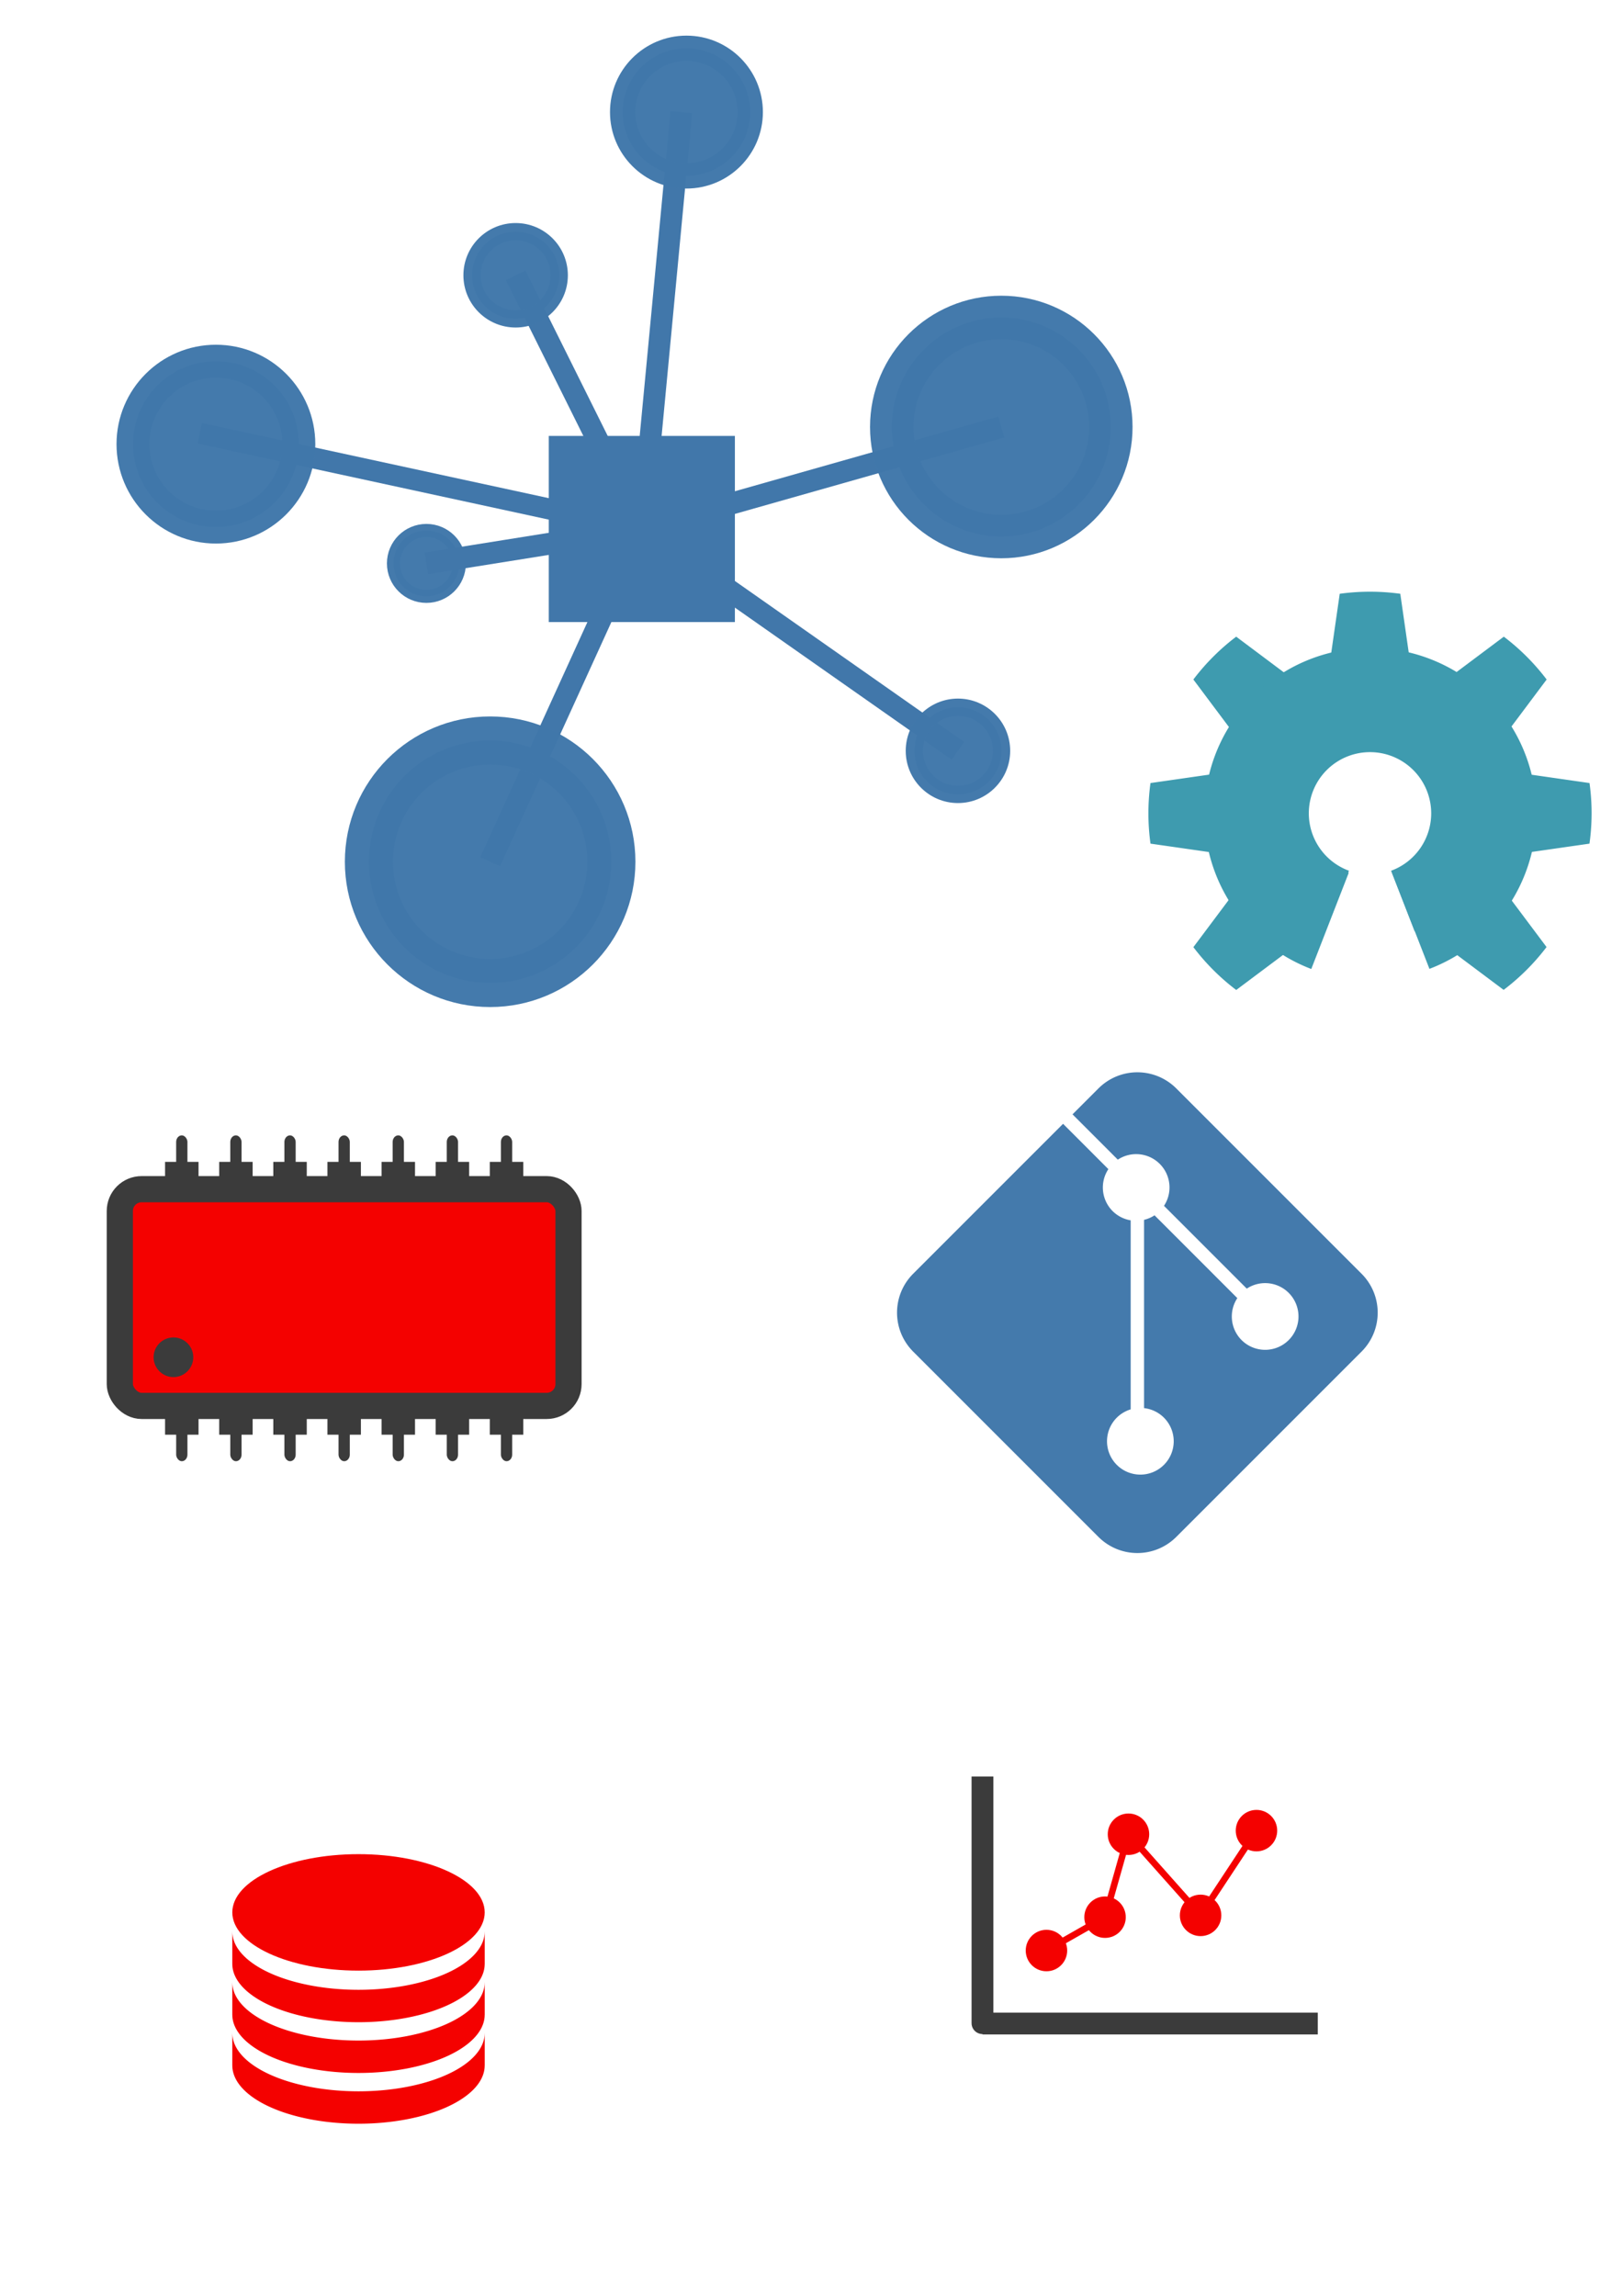<?xml version="1.0" encoding="UTF-8" standalone="no"?>
<!-- Created with Inkscape (http://www.inkscape.org/) -->

<svg
   xmlns:dc="http://purl.org/dc/elements/1.1/"
   xmlns:cc="http://creativecommons.org/ns#"
   xmlns:rdf="http://www.w3.org/1999/02/22-rdf-syntax-ns#"
   xmlns:svg="http://www.w3.org/2000/svg"
   xmlns="http://www.w3.org/2000/svg"
   xmlns:sodipodi="http://sodipodi.sourceforge.net/DTD/sodipodi-0.dtd"
   xmlns:inkscape="http://www.inkscape.org/namespaces/inkscape"
   width="210mm"
   height="297mm"
   viewBox="0 0 744.094 1052.362"
   id="svg4954"
   version="1.1"
   inkscape:version="0.91 r13725"
   inkscape:export-filename="/home/arcticsnow/github/Hive/img/logos/iot_logo.png"
   inkscape:export-xdpi="100"
   inkscape:export-ydpi="100"
   sodipodi:docname="logos.svg">
  <defs
     id="defs4956">
    <inkscape:perspective
       sodipodi:type="inkscape:persp3d"
       inkscape:vp_x="0 : 526.1811 : 1"
       inkscape:vp_y="0 : 1000 : 0"
       inkscape:vp_z="744.09449 : 526.1811 : 1"
       inkscape:persp3d-origin="372.04724 : 350.7874 : 1"
       id="perspective5572" />
    <clipPath
       clipPathUnits="userSpaceOnUse"
       id="clipPath4315">
      <path
         sodipodi:type="star"
         style="opacity:1;fill:#ffffff;fill-opacity:0;fill-rule:evenodd;stroke:#000000;stroke-width:3.433;stroke-miterlimit:4;stroke-dasharray:none;stroke-dashoffset:0;stroke-opacity:1"
         id="path4317"
         sodipodi:sides="8"
         sodipodi:cx="347.59479"
         sodipodi:cy="507.16785"
         sodipodi:r1="581.89044"
         sodipodi:r2="162.23279"
         sodipodi:arg1="1.5707963"
         sodipodi:arg2="1.9634954"
         inkscape:flatsided="false"
         inkscape:rounded="0"
         inkscape:randomized="0"
         d="M 347.595,1089.058 285.511,657.051 -63.864,918.627 197.711,569.252 -234.296,507.168 197.711,445.084 -63.864,95.709 285.511,357.284 347.595,-74.723 409.679,357.284 759.053,95.709 497.478,445.084 929.485,507.168 497.478,569.252 759.053,918.627 409.679,657.051 Z" />
    </clipPath>
  </defs>
  <sodipodi:namedview
     id="base"
     pagecolor="#ffffff"
     bordercolor="#666666"
     borderopacity="1.0"
     inkscape:pageopacity="0.0"
     inkscape:pageshadow="2"
     inkscape:zoom="0.52285909"
     inkscape:cx="420.83871"
     inkscape:cy="354.45669"
     inkscape:document-units="px"
     inkscape:current-layer="layer1"
     showgrid="false"
     inkscape:snap-object-midpoints="true"
     inkscape:window-width="1920"
     inkscape:window-height="1053"
     inkscape:window-x="1366"
     inkscape:window-y="0"
     inkscape:window-maximized="1" />
  <g
     inkscape:label="Layer 1"
     inkscape:groupmode="layer"
     id="layer1">
    <path
       style="opacity:0.98;fill:#4177aa;fill-opacity:1;fill-rule:evenodd;stroke:none;stroke-width:10;stroke-miterlimit:4;stroke-dasharray:none;stroke-dashoffset:0;stroke-opacity:1"
       d="m 521.447,491.52 c -6.465,0 -12.927,2.476 -17.881,7.43 l -11.85,11.848 20.764,20.764 a 15.29,15.29 0 0 1 19.232,1.947 15.29,15.29 0 0 1 1.938,19.223 l 37.955,37.955 a 15.29,15.29 0 0 1 19.232,1.949 15.29,15.29 0 0 1 0,21.623 15.29,15.29 0 0 1 -21.623,0 15.29,15.29 0 0 1 -1.938,-19.223 L 529.322,557.08 a 15.29,15.29 0 0 1 -4.807,2.074 l 0,86.305 a 15.29,15.29 0 0 1 9.117,4.381 15.29,15.29 0 0 1 0,21.623 15.29,15.29 0 0 1 -21.623,0 15.29,15.29 0 0 1 0,-21.623 15.29,15.29 0 0 1 6.371,-3.812 l 0,-86.648 a 15.29,15.29 0 0 1 -8.291,-4.248 15.29,15.29 0 0 1 -1.938,-19.221 l -20.773,-20.773 -68.684,68.684 c -9.907,9.907 -9.907,25.859 0,35.766 l 84.871,84.869 c 9.907,9.907 25.857,9.907 35.764,0 l 84.871,-84.869 c 9.907,-9.907 9.907,-25.859 0,-35.766 l -84.871,-84.871 c -4.953,-4.953 -11.418,-7.43 -17.883,-7.43 z"
       id="rect5643-6"
       inkscape:export-xdpi="100"
       inkscape:export-ydpi="100"
       inkscape:connector-curvature="0" />
    <circle
       style="opacity:0.98;fill:#4177aa;fill-opacity:1;fill-rule:evenodd;stroke:#4177aa;stroke-width:5.998;stroke-miterlimit:4;stroke-dasharray:none;stroke-dashoffset:0;stroke-opacity:1"
       id="path4962-2-2"
       cx="195.495"
       cy="258.258"
       r="15.102"
       inkscape:export-xdpi="100"
       inkscape:export-ydpi="100" />
    <path
       style="fill:none;fill-rule:evenodd;stroke:#4177aa;stroke-width:10;stroke-linecap:butt;stroke-linejoin:miter;stroke-miterlimit:4;stroke-dasharray:none;stroke-opacity:1"
       d="M 312.376,51.379 C 294.259,242.479 294.259,242.479 294.259,242.479"
       id="path5629"
       inkscape:connector-curvature="0"
       inkscape:export-xdpi="100"
       inkscape:export-ydpi="100" />
    <path
       style="fill:none;fill-rule:evenodd;stroke:#4177aa;stroke-width:10;stroke-linecap:butt;stroke-linejoin:miter;stroke-miterlimit:4;stroke-dasharray:none;stroke-opacity:1"
       d="m 236.403,126.183 c 57.856,116.297 57.856,116.297 57.856,116.297"
       id="path5631"
       inkscape:connector-curvature="0"
       inkscape:export-xdpi="100"
       inkscape:export-ydpi="100" />
    <path
       style="fill:none;fill-rule:evenodd;stroke:#4177aa;stroke-width:9.621;stroke-linecap:butt;stroke-linejoin:miter;stroke-miterlimit:4;stroke-dasharray:none;stroke-opacity:1"
       d="M 91.581,198.605 C 294.229,242.505 294.229,242.505 294.229,242.505"
       id="path5633"
       inkscape:connector-curvature="0"
       inkscape:export-xdpi="100"
       inkscape:export-ydpi="100" />
    <path
       style="fill:none;fill-rule:evenodd;stroke:#4177aa;stroke-width:10;stroke-linecap:butt;stroke-linejoin:miter;stroke-miterlimit:4;stroke-dasharray:none;stroke-opacity:1"
       d="m 195.495,258.258 c 98.764,-15.779 98.764,-15.779 98.764,-15.779"
       id="path5635"
       inkscape:connector-curvature="0"
       inkscape:export-xdpi="100"
       inkscape:export-ydpi="100" />
    <path
       style="fill:none;fill-rule:evenodd;stroke:#4177aa;stroke-width:10;stroke-linecap:butt;stroke-linejoin:miter;stroke-miterlimit:4;stroke-dasharray:none;stroke-opacity:1"
       d="M 224.715,395.009 C 294.259,242.479 294.259,242.479 294.259,242.479"
       id="path5637"
       inkscape:connector-curvature="0"
       inkscape:export-xdpi="100"
       inkscape:export-ydpi="100" />
    <path
       style="fill:none;fill-rule:evenodd;stroke:#4177aa;stroke-width:10;stroke-linecap:butt;stroke-linejoin:miter;stroke-miterlimit:4;stroke-dasharray:none;stroke-opacity:1"
       d="M 439.192,344.166 C 294.259,242.479 294.259,242.479 294.259,242.479"
       id="path5639"
       inkscape:connector-curvature="0"
       inkscape:export-xdpi="100"
       inkscape:export-ydpi="100" />
    <path
       style="fill:none;fill-rule:evenodd;stroke:#4177aa;stroke-width:10;stroke-linecap:butt;stroke-linejoin:miter;stroke-miterlimit:4;stroke-dasharray:none;stroke-opacity:1"
       d="m 459.061,195.727 c -164.802,46.752 -164.802,46.752 -164.802,46.752"
       id="path5641"
       inkscape:connector-curvature="0"
       inkscape:export-xdpi="100"
       inkscape:export-ydpi="100" />
    <rect
       style="opacity:1;fill:#4177aa;fill-opacity:1;fill-rule:evenodd;stroke:none;stroke-width:15.1;stroke-miterlimit:4;stroke-dasharray:none;stroke-dashoffset:0;stroke-opacity:1"
       id="rect5588"
       width="85.323"
       height="85.323"
       x="251.598"
       y="199.818"
       inkscape:export-xdpi="100"
       inkscape:export-ydpi="100" />
    <circle
       style="opacity:0.98;fill:#4177aa;fill-opacity:1;fill-rule:evenodd;stroke:#4177aa;stroke-width:11.614;stroke-miterlimit:4;stroke-dasharray:none;stroke-dashoffset:0;stroke-opacity:1"
       id="path4962-5"
       cx="314.713"
       cy="51.379"
       r="29.241"
       inkscape:export-xdpi="100"
       inkscape:export-ydpi="100" />
    <circle
       style="opacity:0.98;fill:#4177aa;fill-opacity:1;fill-rule:evenodd;stroke:#4177aa;stroke-width:7.935;stroke-miterlimit:4;stroke-dasharray:none;stroke-dashoffset:0;stroke-opacity:1"
       id="path4962-2-7"
       cx="236.403"
       cy="126.183"
       r="19.977"
       inkscape:export-xdpi="100"
       inkscape:export-ydpi="100" />
    <circle
       style="opacity:0.98;fill:#4177aa;fill-opacity:1;fill-rule:evenodd;stroke:#4177aa;stroke-width:15.1;stroke-miterlimit:4;stroke-dasharray:none;stroke-dashoffset:0;stroke-opacity:1"
       id="path4962"
       cx="98.989"
       cy="203.589"
       r="38.018"
       inkscape:export-xdpi="100"
       inkscape:export-ydpi="100" />
    <circle
       style="opacity:0.98;fill:#4177aa;fill-opacity:1;fill-rule:evenodd;stroke:#4177aa;stroke-width:22.072;stroke-miterlimit:4;stroke-dasharray:none;stroke-dashoffset:0;stroke-opacity:1"
       id="path4962-6"
       cx="224.715"
       cy="395.009"
       r="55.57"
       inkscape:export-xdpi="100"
       inkscape:export-ydpi="100" />
    <circle
       style="opacity:0.98;fill:#4177aa;fill-opacity:1;fill-rule:evenodd;stroke:#4177aa;stroke-width:7.935;stroke-miterlimit:4;stroke-dasharray:none;stroke-dashoffset:0;stroke-opacity:1"
       id="path4962-2"
       cx="439.192"
       cy="344.166"
       r="19.977"
       inkscape:export-xdpi="100"
       inkscape:export-ydpi="100" />
    <circle
       style="opacity:0.98;fill:#4177aa;fill-opacity:1;fill-rule:evenodd;stroke:#4177aa;stroke-width:19.941;stroke-miterlimit:4;stroke-dasharray:none;stroke-dashoffset:0;stroke-opacity:1"
       id="path4962-9"
       cx="459.061"
       cy="195.727"
       r="50.207"
       inkscape:export-xdpi="100"
       inkscape:export-ydpi="100" />
    <rect
       style="opacity:1;fill:#f40100;fill-opacity:1;fill-rule:evenodd;stroke:#3b3b3b;stroke-width:12;stroke-linejoin:round;stroke-miterlimit:4;stroke-dasharray:none;stroke-dashoffset:0;stroke-opacity:1"
       id="rect5769"
       width="205.71"
       height="99.349"
       x="54.934"
       y="545.099"
       ry="10"
       rx="10"
       inkscape:export-xdpi="100"
       inkscape:export-ydpi="100" />
    <g
       id="g5865"
       transform="translate(-19.356,-98.18)"
       inkscape:export-xdpi="100"
       inkscape:export-ydpi="100">
      <g
         transform="translate(-11.195,1.181)"
         id="g5790">
        <rect
           style="opacity:1;fill:#3b3b3b;fill-opacity:1;fill-rule:evenodd;stroke:none;stroke-width:12;stroke-linejoin:round;stroke-miterlimit:4;stroke-dasharray:none;stroke-dashoffset:0;stroke-opacity:1"
           id="rect5771"
           width="15.336"
           height="7.668"
           x="106.231"
           y="629.585" />
        <rect
           style="opacity:1;fill:#3b3b3b;fill-opacity:1;fill-rule:evenodd;stroke:none;stroke-width:12;stroke-linejoin:round;stroke-miterlimit:4;stroke-dasharray:none;stroke-dashoffset:0;stroke-opacity:1"
           id="rect5788"
           width="5.165"
           height="16.116"
           x="111.316"
           y="617.431"
           ry="3"
           rx="3000" />
      </g>
      <g
         transform="translate(13.618,1.181)"
         id="g5790-6">
        <rect
           style="opacity:1;fill:#3b3b3b;fill-opacity:1;fill-rule:evenodd;stroke:none;stroke-width:12;stroke-linejoin:round;stroke-miterlimit:4;stroke-dasharray:none;stroke-dashoffset:0;stroke-opacity:1"
           id="rect5771-1"
           width="15.336"
           height="7.668"
           x="106.231"
           y="629.585" />
        <rect
           style="opacity:1;fill:#3b3b3b;fill-opacity:1;fill-rule:evenodd;stroke:none;stroke-width:12;stroke-linejoin:round;stroke-miterlimit:4;stroke-dasharray:none;stroke-dashoffset:0;stroke-opacity:1"
           id="rect5788-8"
           width="5.165"
           height="16.116"
           x="111.316"
           y="617.431"
           ry="3"
           rx="3000" />
      </g>
      <g
         transform="translate(38.432,1.181)"
         id="g5790-7">
        <rect
           style="opacity:1;fill:#3b3b3b;fill-opacity:1;fill-rule:evenodd;stroke:none;stroke-width:12;stroke-linejoin:round;stroke-miterlimit:4;stroke-dasharray:none;stroke-dashoffset:0;stroke-opacity:1"
           id="rect5771-9"
           width="15.336"
           height="7.668"
           x="106.231"
           y="629.585" />
        <rect
           style="opacity:1;fill:#3b3b3b;fill-opacity:1;fill-rule:evenodd;stroke:none;stroke-width:12;stroke-linejoin:round;stroke-miterlimit:4;stroke-dasharray:none;stroke-dashoffset:0;stroke-opacity:1"
           id="rect5788-2"
           width="5.165"
           height="16.116"
           x="111.316"
           y="617.431"
           ry="3"
           rx="3000" />
      </g>
      <g
         transform="translate(63.246,1.181)"
         id="g5790-0">
        <rect
           style="opacity:1;fill:#3b3b3b;fill-opacity:1;fill-rule:evenodd;stroke:none;stroke-width:12;stroke-linejoin:round;stroke-miterlimit:4;stroke-dasharray:none;stroke-dashoffset:0;stroke-opacity:1"
           id="rect5771-2"
           width="15.336"
           height="7.668"
           x="106.231"
           y="629.585" />
        <rect
           style="opacity:1;fill:#3b3b3b;fill-opacity:1;fill-rule:evenodd;stroke:none;stroke-width:12;stroke-linejoin:round;stroke-miterlimit:4;stroke-dasharray:none;stroke-dashoffset:0;stroke-opacity:1"
           id="rect5788-3"
           width="5.165"
           height="16.116"
           x="111.316"
           y="617.431"
           ry="3"
           rx="3000" />
      </g>
      <g
         transform="translate(88.06,1.181)"
         id="g5790-75">
        <rect
           style="opacity:1;fill:#3b3b3b;fill-opacity:1;fill-rule:evenodd;stroke:none;stroke-width:12;stroke-linejoin:round;stroke-miterlimit:4;stroke-dasharray:none;stroke-dashoffset:0;stroke-opacity:1"
           id="rect5771-92"
           width="15.336"
           height="7.668"
           x="106.231"
           y="629.585" />
        <rect
           style="opacity:1;fill:#3b3b3b;fill-opacity:1;fill-rule:evenodd;stroke:none;stroke-width:12;stroke-linejoin:round;stroke-miterlimit:4;stroke-dasharray:none;stroke-dashoffset:0;stroke-opacity:1"
           id="rect5788-28"
           width="5.165"
           height="16.116"
           x="111.316"
           y="617.431"
           ry="3"
           rx="3000" />
      </g>
      <g
         transform="translate(112.873,1.181)"
         id="g5790-9">
        <rect
           style="opacity:1;fill:#3b3b3b;fill-opacity:1;fill-rule:evenodd;stroke:none;stroke-width:12;stroke-linejoin:round;stroke-miterlimit:4;stroke-dasharray:none;stroke-dashoffset:0;stroke-opacity:1"
           id="rect5771-7"
           width="15.336"
           height="7.668"
           x="106.231"
           y="629.585" />
        <rect
           style="opacity:1;fill:#3b3b3b;fill-opacity:1;fill-rule:evenodd;stroke:none;stroke-width:12;stroke-linejoin:round;stroke-miterlimit:4;stroke-dasharray:none;stroke-dashoffset:0;stroke-opacity:1"
           id="rect5788-36"
           width="5.165"
           height="16.116"
           x="111.316"
           y="617.431"
           ry="3"
           rx="3000" />
      </g>
      <g
         transform="translate(137.687,1.181)"
         id="g5790-1">
        <rect
           style="opacity:1;fill:#3b3b3b;fill-opacity:1;fill-rule:evenodd;stroke:none;stroke-width:12;stroke-linejoin:round;stroke-miterlimit:4;stroke-dasharray:none;stroke-dashoffset:0;stroke-opacity:1"
           id="rect5771-29"
           width="15.336"
           height="7.668"
           x="106.231"
           y="629.585" />
        <rect
           style="opacity:1;fill:#3b3b3b;fill-opacity:1;fill-rule:evenodd;stroke:none;stroke-width:12;stroke-linejoin:round;stroke-miterlimit:4;stroke-dasharray:none;stroke-dashoffset:0;stroke-opacity:1"
           id="rect5788-31"
           width="5.165"
           height="16.116"
           x="111.316"
           y="617.431"
           ry="3"
           rx="3000" />
      </g>
    </g>
    <g
       id="g5865-9"
       transform="matrix(-1,0,0,-1,334.934,1288.411)"
       inkscape:export-xdpi="100"
       inkscape:export-ydpi="100">
      <g
         transform="translate(-11.195,1.181)"
         id="g5790-4">
        <rect
           style="opacity:1;fill:#3b3b3b;fill-opacity:1;fill-rule:evenodd;stroke:none;stroke-width:12;stroke-linejoin:round;stroke-miterlimit:4;stroke-dasharray:none;stroke-dashoffset:0;stroke-opacity:1"
           id="rect5771-78"
           width="15.336"
           height="7.668"
           x="106.231"
           y="629.585" />
        <rect
           style="opacity:1;fill:#3b3b3b;fill-opacity:1;fill-rule:evenodd;stroke:none;stroke-width:12;stroke-linejoin:round;stroke-miterlimit:4;stroke-dasharray:none;stroke-dashoffset:0;stroke-opacity:1"
           id="rect5788-4"
           width="5.165"
           height="16.116"
           x="111.316"
           y="617.431"
           ry="3"
           rx="3000" />
      </g>
      <g
         transform="translate(13.618,1.181)"
         id="g5790-6-5">
        <rect
           style="opacity:1;fill:#3b3b3b;fill-opacity:1;fill-rule:evenodd;stroke:none;stroke-width:12;stroke-linejoin:round;stroke-miterlimit:4;stroke-dasharray:none;stroke-dashoffset:0;stroke-opacity:1"
           id="rect5771-1-0"
           width="15.336"
           height="7.668"
           x="106.231"
           y="629.585" />
        <rect
           style="opacity:1;fill:#3b3b3b;fill-opacity:1;fill-rule:evenodd;stroke:none;stroke-width:12;stroke-linejoin:round;stroke-miterlimit:4;stroke-dasharray:none;stroke-dashoffset:0;stroke-opacity:1"
           id="rect5788-8-3"
           width="5.165"
           height="16.116"
           x="111.316"
           y="617.431"
           ry="3"
           rx="3000" />
      </g>
      <g
         transform="translate(38.432,1.181)"
         id="g5790-7-6">
        <rect
           style="opacity:1;fill:#3b3b3b;fill-opacity:1;fill-rule:evenodd;stroke:none;stroke-width:12;stroke-linejoin:round;stroke-miterlimit:4;stroke-dasharray:none;stroke-dashoffset:0;stroke-opacity:1"
           id="rect5771-9-1"
           width="15.336"
           height="7.668"
           x="106.231"
           y="629.585" />
        <rect
           style="opacity:1;fill:#3b3b3b;fill-opacity:1;fill-rule:evenodd;stroke:none;stroke-width:12;stroke-linejoin:round;stroke-miterlimit:4;stroke-dasharray:none;stroke-dashoffset:0;stroke-opacity:1"
           id="rect5788-2-0"
           width="5.165"
           height="16.116"
           x="111.316"
           y="617.431"
           ry="3"
           rx="3000" />
      </g>
      <g
         transform="translate(63.246,1.181)"
         id="g5790-0-6">
        <rect
           style="opacity:1;fill:#3b3b3b;fill-opacity:1;fill-rule:evenodd;stroke:none;stroke-width:12;stroke-linejoin:round;stroke-miterlimit:4;stroke-dasharray:none;stroke-dashoffset:0;stroke-opacity:1"
           id="rect5771-2-3"
           width="15.336"
           height="7.668"
           x="106.231"
           y="629.585" />
        <rect
           style="opacity:1;fill:#3b3b3b;fill-opacity:1;fill-rule:evenodd;stroke:none;stroke-width:12;stroke-linejoin:round;stroke-miterlimit:4;stroke-dasharray:none;stroke-dashoffset:0;stroke-opacity:1"
           id="rect5788-3-2"
           width="5.165"
           height="16.116"
           x="111.316"
           y="617.431"
           ry="3"
           rx="3000" />
      </g>
      <g
         transform="translate(88.06,1.181)"
         id="g5790-75-0">
        <rect
           style="opacity:1;fill:#3b3b3b;fill-opacity:1;fill-rule:evenodd;stroke:none;stroke-width:12;stroke-linejoin:round;stroke-miterlimit:4;stroke-dasharray:none;stroke-dashoffset:0;stroke-opacity:1"
           id="rect5771-92-6"
           width="15.336"
           height="7.668"
           x="106.231"
           y="629.585" />
        <rect
           style="opacity:1;fill:#3b3b3b;fill-opacity:1;fill-rule:evenodd;stroke:none;stroke-width:12;stroke-linejoin:round;stroke-miterlimit:4;stroke-dasharray:none;stroke-dashoffset:0;stroke-opacity:1"
           id="rect5788-28-1"
           width="5.165"
           height="16.116"
           x="111.316"
           y="617.431"
           ry="3"
           rx="3000" />
      </g>
      <g
         transform="translate(112.873,1.181)"
         id="g5790-9-5">
        <rect
           style="opacity:1;fill:#3b3b3b;fill-opacity:1;fill-rule:evenodd;stroke:none;stroke-width:12;stroke-linejoin:round;stroke-miterlimit:4;stroke-dasharray:none;stroke-dashoffset:0;stroke-opacity:1"
           id="rect5771-7-5"
           width="15.336"
           height="7.668"
           x="106.231"
           y="629.585" />
        <rect
           style="opacity:1;fill:#3b3b3b;fill-opacity:1;fill-rule:evenodd;stroke:none;stroke-width:12;stroke-linejoin:round;stroke-miterlimit:4;stroke-dasharray:none;stroke-dashoffset:0;stroke-opacity:1"
           id="rect5788-36-4"
           width="5.165"
           height="16.116"
           x="111.316"
           y="617.431"
           ry="3"
           rx="3000" />
      </g>
      <g
         transform="translate(137.687,1.181)"
         id="g5790-1-7">
        <rect
           style="opacity:1;fill:#3b3b3b;fill-opacity:1;fill-rule:evenodd;stroke:none;stroke-width:12;stroke-linejoin:round;stroke-miterlimit:4;stroke-dasharray:none;stroke-dashoffset:0;stroke-opacity:1"
           id="rect5771-29-6"
           width="15.336"
           height="7.668"
           x="106.231"
           y="629.585" />
        <rect
           style="opacity:1;fill:#3b3b3b;fill-opacity:1;fill-rule:evenodd;stroke:none;stroke-width:12;stroke-linejoin:round;stroke-miterlimit:4;stroke-dasharray:none;stroke-dashoffset:0;stroke-opacity:1"
           id="rect5788-31-5"
           width="5.165"
           height="16.116"
           x="111.316"
           y="617.431"
           ry="3"
           rx="3000" />
      </g>
    </g>
    <circle
       style="opacity:1;fill:#3b3b3b;fill-opacity:1;fill-rule:evenodd;stroke:none;stroke-width:12;stroke-linejoin:round;stroke-miterlimit:4;stroke-dasharray:none;stroke-dashoffset:0;stroke-opacity:1"
       id="path5966"
       cx="79.514"
       cy="622.147"
       r="9.091"
       inkscape:export-xdpi="100"
       inkscape:export-ydpi="100" />
    <ellipse
       style="opacity:1;fill:#f40100;fill-opacity:1;fill-rule:evenodd;stroke:none;stroke-width:12;stroke-linejoin:round;stroke-miterlimit:4;stroke-dasharray:none;stroke-dashoffset:0;stroke-opacity:1"
       id="path5968"
       cx="164.364"
       cy="876.607"
       rx="57.856"
       ry="26.695"
       inkscape:export-xdpi="199.86095"
       inkscape:export-ydpi="199.86095" />
    <path
       style="opacity:1;fill:#f40100;fill-opacity:1;fill-rule:evenodd;stroke:none;stroke-width:12;stroke-linejoin:round;stroke-miterlimit:4;stroke-dasharray:none;stroke-dashoffset:0;stroke-opacity:1"
       d="m 106.499,885.458 0,14.855 0.014,0 a 57.856,26.695 0 0 0 57.852,26.636 57.856,26.695 0 0 0 57.85,-26.636 l 0.016,0 0,-14.855 -0.016,0 a 57.856,26.695 0 0 1 -57.85,26.636 57.856,26.695 0 0 1 -57.852,-26.636 l -0.014,0 z"
       id="rect5985"
       inkscape:connector-curvature="0"
       inkscape:export-xdpi="199.86095"
       inkscape:export-ydpi="199.86095" />
    <path
       style="opacity:1;fill:#f40100;fill-opacity:1;fill-rule:evenodd;stroke:none;stroke-width:12;stroke-linejoin:round;stroke-miterlimit:4;stroke-dasharray:none;stroke-dashoffset:0;stroke-opacity:1"
       d="m 106.499,908.723 0,14.855 0.014,0 a 57.856,26.695 0 0 0 57.852,26.636 57.856,26.695 0 0 0 57.85,-26.636 l 0.016,0 0,-14.855 -0.016,0 a 57.856,26.695 0 0 1 -57.85,26.636 57.856,26.695 0 0 1 -57.852,-26.636 l -0.014,0 z"
       id="rect5985-4"
       inkscape:connector-curvature="0"
       inkscape:export-xdpi="199.86095"
       inkscape:export-ydpi="199.86095" />
    <path
       style="opacity:1;fill:#f40100;fill-opacity:1;fill-rule:evenodd;stroke:none;stroke-width:12;stroke-linejoin:round;stroke-miterlimit:4;stroke-dasharray:none;stroke-dashoffset:0;stroke-opacity:1"
       d="m 106.499,931.988 0,14.855 0.014,0 a 57.856,26.695 0 0 0 57.852,26.636 57.856,26.695 0 0 0 57.85,-26.636 l 0.016,0 0,-14.855 -0.016,0 a 57.856,26.695 0 0 1 -57.85,26.636 57.856,26.695 0 0 1 -57.852,-26.636 l -0.014,0 z"
       id="rect5985-5"
       inkscape:connector-curvature="0"
       inkscape:export-xdpi="199.86095"
       inkscape:export-ydpi="199.86095" />
    <path
       style="fill:none;fill-rule:evenodd;stroke:#3b3b3b;stroke-width:10;stroke-linecap:butt;stroke-linejoin:miter;stroke-miterlimit:4;stroke-dasharray:none;stroke-opacity:1"
       d="m 450.428,814.338 c 0,114.053 0,113.227 0,113.227 153.724,0 153.724,0 153.724,0"
       id="path6061"
       inkscape:connector-curvature="0"
       inkscape:export-xdpi="200"
       inkscape:export-ydpi="200" />
    <circle
       style="opacity:1;fill:#f40100;fill-opacity:1;fill-rule:evenodd;stroke:none;stroke-width:12;stroke-linejoin:round;stroke-miterlimit:4;stroke-dasharray:none;stroke-dashoffset:0;stroke-opacity:1"
       id="path6063"
       cx="479.768"
       cy="894.093"
       r="9.504"
       inkscape:export-xdpi="200"
       inkscape:export-ydpi="200" />
    <circle
       style="opacity:1;fill:#f40100;fill-opacity:1;fill-rule:evenodd;stroke:none;stroke-width:12;stroke-linejoin:round;stroke-miterlimit:4;stroke-dasharray:none;stroke-dashoffset:0;stroke-opacity:1"
       id="path6063-2"
       cx="506.628"
       cy="878.803"
       r="9.504"
       inkscape:export-xdpi="200"
       inkscape:export-ydpi="200" />
    <circle
       style="opacity:1;fill:#f40100;fill-opacity:1;fill-rule:evenodd;stroke:none;stroke-width:12;stroke-linejoin:round;stroke-miterlimit:4;stroke-dasharray:none;stroke-dashoffset:0;stroke-opacity:1"
       id="path6063-5"
       cx="517.372"
       cy="840.785"
       r="9.504"
       inkscape:export-xdpi="200"
       inkscape:export-ydpi="200" />
    <circle
       style="opacity:1;fill:#f40100;fill-opacity:1;fill-rule:evenodd;stroke:none;stroke-width:12;stroke-linejoin:round;stroke-miterlimit:4;stroke-dasharray:none;stroke-dashoffset:0;stroke-opacity:1"
       id="path6063-4"
       cx="550.431"
       cy="877.976"
       r="9.504"
       inkscape:export-xdpi="200"
       inkscape:export-ydpi="200" />
    <circle
       style="opacity:1;fill:#f40100;fill-opacity:1;fill-rule:evenodd;stroke:none;stroke-width:12;stroke-linejoin:round;stroke-miterlimit:4;stroke-dasharray:none;stroke-dashoffset:0;stroke-opacity:1"
       id="path6063-7"
       cx="576.052"
       cy="839.132"
       r="9.504"
       inkscape:export-xdpi="200"
       inkscape:export-ydpi="200" />
    <path
       style="fill:none;fill-rule:evenodd;stroke:#f40100;stroke-width:3;stroke-linecap:butt;stroke-linejoin:miter;stroke-opacity:1;stroke-miterlimit:4;stroke-dasharray:none"
       d="m 479.768,894.093 26.86,-15.29 10.744,-38.018 33.059,37.191"
       id="path6098"
       inkscape:connector-curvature="0"
       inkscape:export-xdpi="200"
       inkscape:export-ydpi="200" />
    <path
       style="fill:none;fill-rule:evenodd;stroke:#f40100;stroke-width:3;stroke-linecap:butt;stroke-linejoin:miter;stroke-opacity:1;stroke-miterlimit:4;stroke-dasharray:none"
       d="M 550.431,877.976 576.052,839.132"
       id="path6102"
       inkscape:connector-curvature="0"
       inkscape:export-xdpi="200"
       inkscape:export-ydpi="200" />
    <path
       transform="matrix(0.339,0,0,0.339,510.269,200.894)"
       inkscape:connector-curvature="0"
       style="opacity:1;fill:#3e9baf;fill-opacity:1;fill-rule:evenodd;stroke:none;stroke-width:0.972;stroke-miterlimit:4;stroke-dasharray:none;stroke-dashoffset:0;stroke-opacity:1"
       mask="none"
       clip-path="url(#clipPath4315)"
       d="M 347.596,207.471 A 299.697,299.697 0 0 0 47.898,507.168 299.697,299.697 0 0 0 240.377,786.955 l 78.734,-202.195 a 82.758,82.758 0 0 1 -54.275,-77.592 82.758,82.758 0 0 1 82.76,-82.758 82.758,82.758 0 0 1 82.756,82.758 82.758,82.758 0 0 1 -54.256,77.629 l 78.621,201.908 A 299.697,299.697 0 0 0 647.291,507.168 299.697,299.697 0 0 0 347.596,207.471 Z"
       id="path3702"
       inkscape:export-filename="/home/arcticsnow/github/Hive/img/logos/openhardware_logo.png"
       inkscape:export-xdpi="100"
       inkscape:export-ydpi="100" />
    <path
       inkscape:connector-curvature="0"
       style="opacity:1;fill:#3e9baf;fill-opacity:1;fill-rule:evenodd;stroke:none;stroke-width:0.972;stroke-miterlimit:4;stroke-dasharray:none;stroke-dashoffset:0;stroke-opacity:1"
       d="m 628.277,296.972 a 76.105,76.105 0 0 0 -76.106,76.105 76.105,76.105 0 0 0 49.01,71.093 l 17.165,-44.082 a 28.814,28.814 0 0 1 -18.884,-27.011 28.814,28.814 0 0 1 28.815,-28.814 28.814,28.814 0 0 1 28.814,28.814 28.814,28.814 0 0 1 -18.878,27.024 l 17.137,44.009 a 76.105,76.105 0 0 0 49.032,-71.033 76.105,76.105 0 0 0 -76.105,-76.105 z"
       id="path3694"
       inkscape:export-filename="/home/arcticsnow/github/Hive/img/logos/openhardware_logo.png"
       inkscape:export-xdpi="100"
       inkscape:export-ydpi="100" />
  </g>
</svg>
